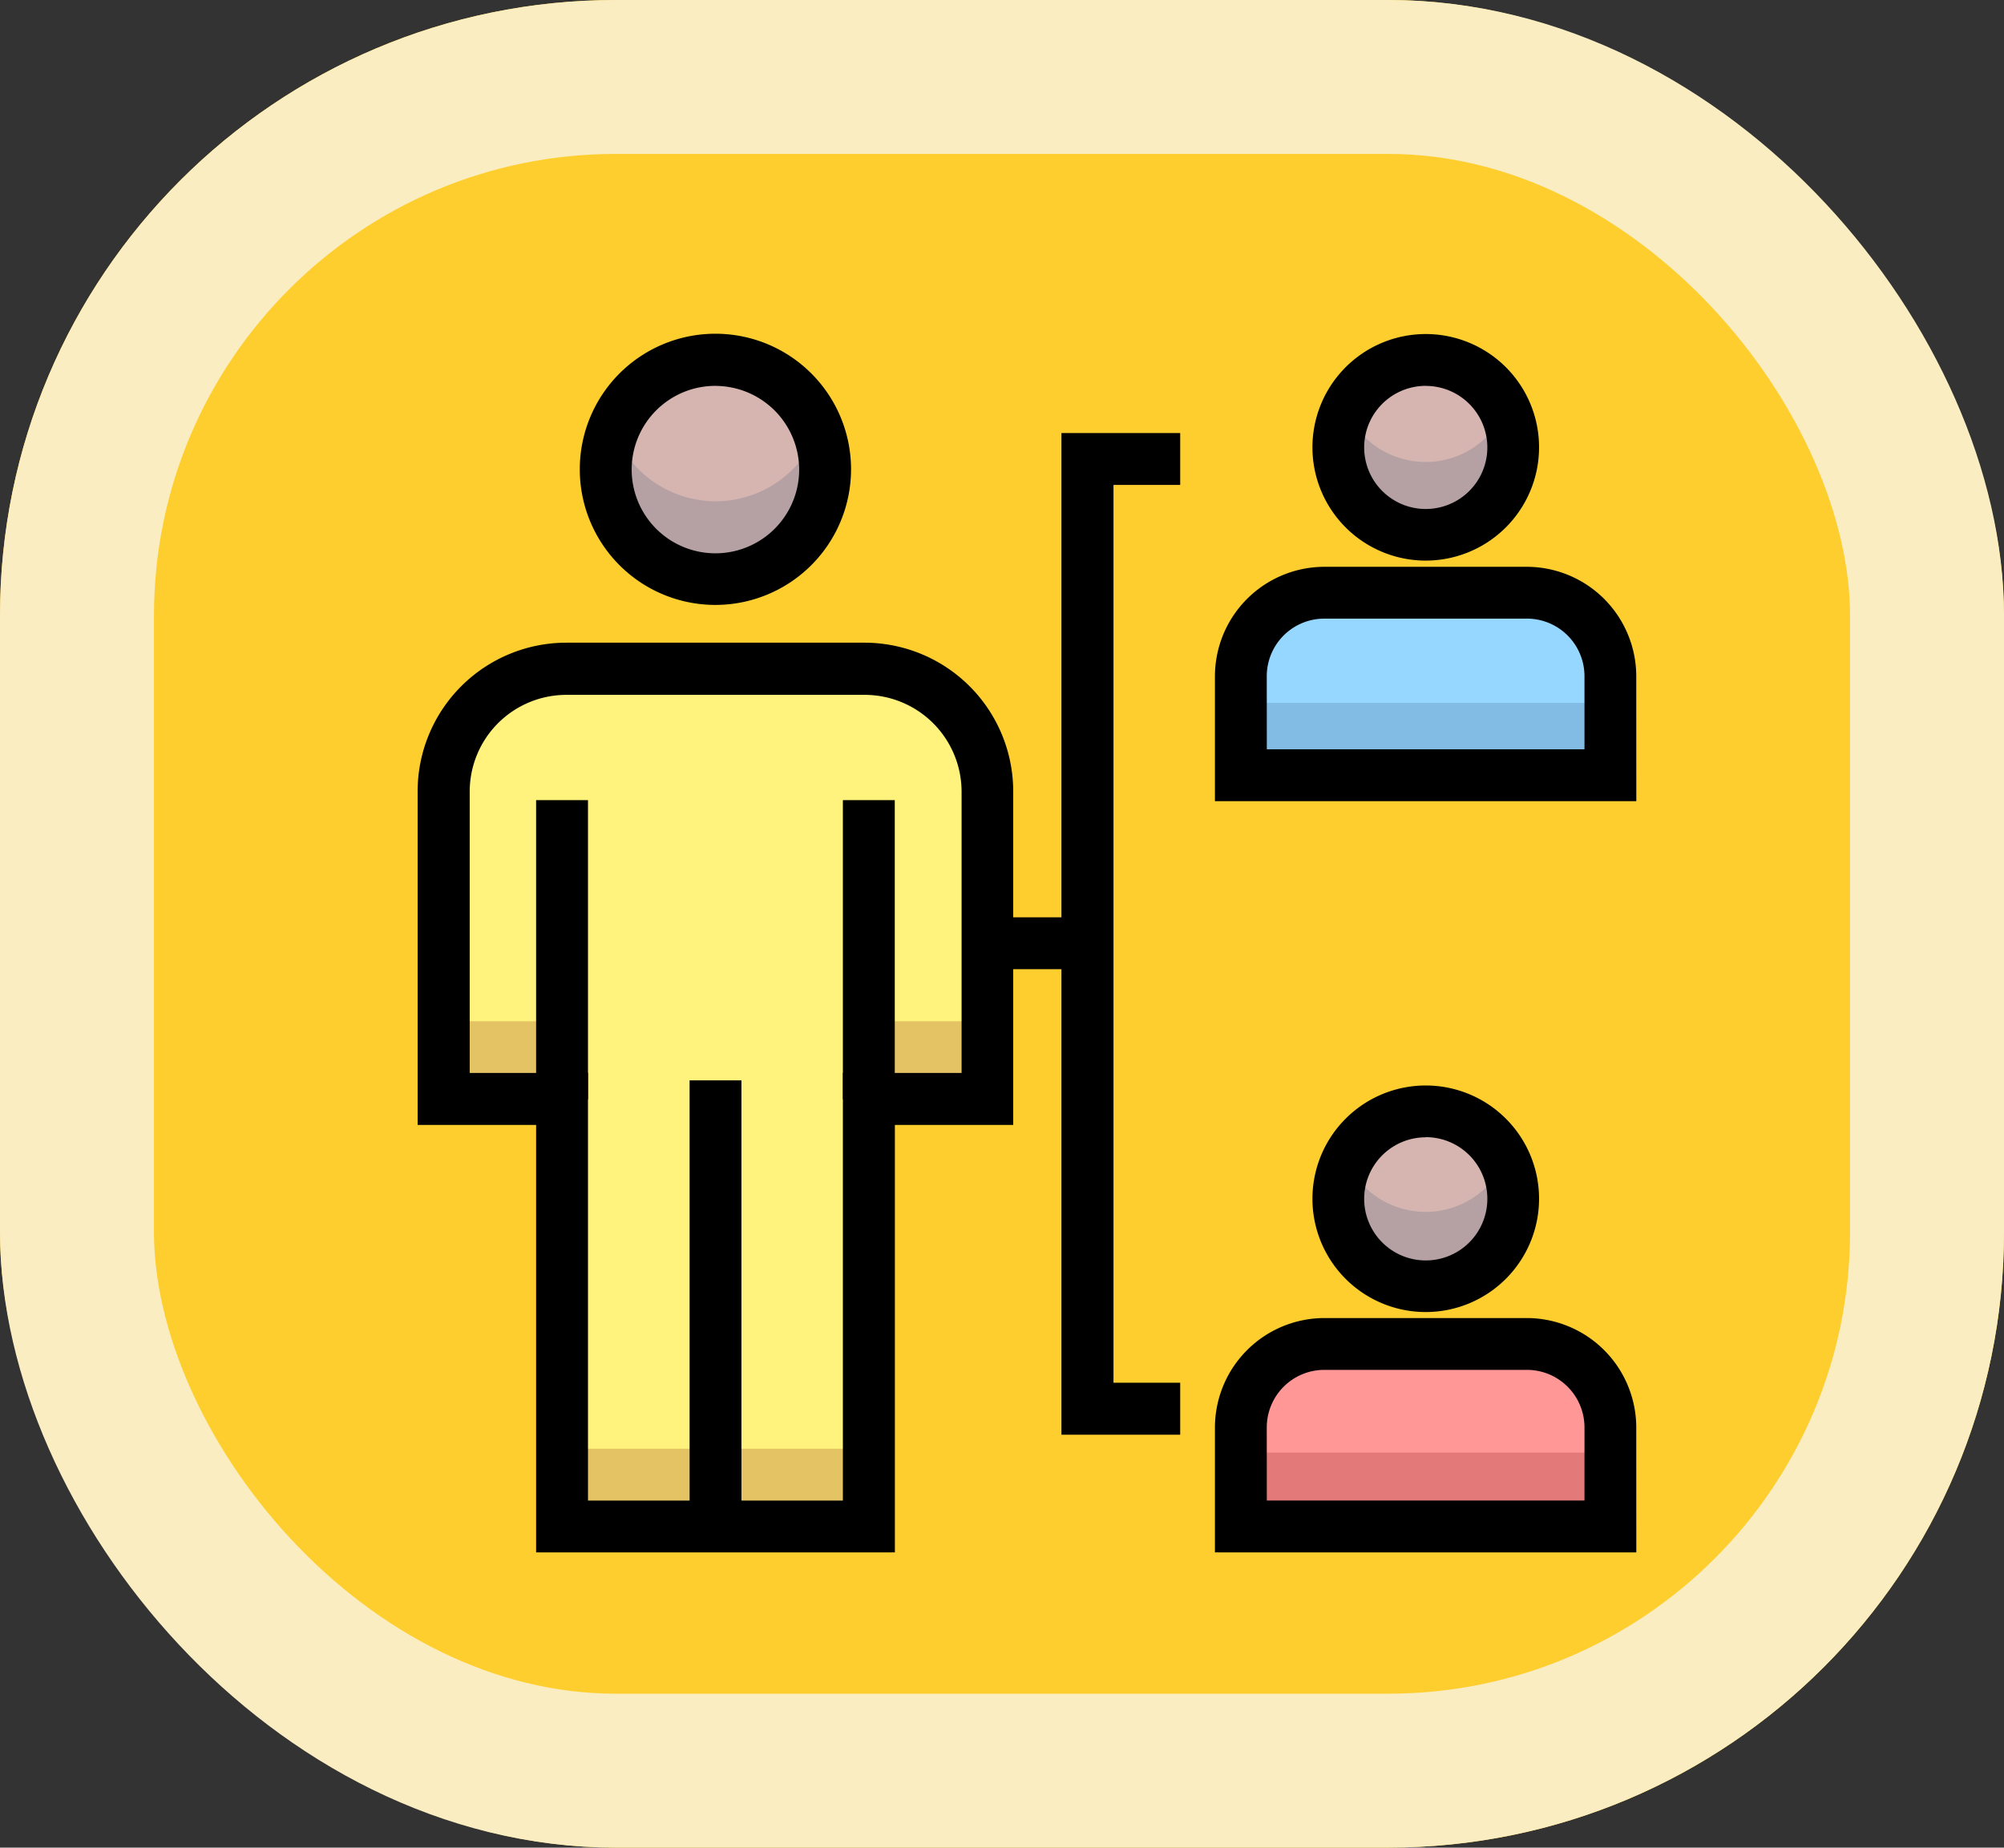 <svg xmlns="http://www.w3.org/2000/svg" width="39.051" height="36.013" viewBox="0 0 39.051 36.013">
  <rect x="0" y="0" width="39.051" height="36.013" fill="#333333" stroke="none"/>
  <g id="Grupo_1112058" data-name="Grupo 1112058" transform="translate(-195 -2413.867)">
    <g id="Rectángulo_401341" data-name="Rectángulo 401341" transform="translate(195 2413.867)" fill="#fece2f" stroke="#faedc1" stroke-width="3">
      <rect width="39.051" height="36.013" rx="12" stroke="none"/>
      <rect x="1.5" y="1.5" width="36.051" height="33.013" rx="10.5" fill="none"/>
    </g>
    <g id="Grupo_1111991" data-name="Grupo 1111991" transform="translate(202.638 2419.883)">
      <g id="Grupo_1111965" data-name="Grupo 1111965" transform="translate(18.442 1)">
        <circle id="Elipse_12134" data-name="Elipse 12134" cx="1.703" cy="1.703" r="1.703" fill="#d6b5b0"/>
      </g>
      <g id="Grupo_1111966" data-name="Grupo 1111966" transform="translate(18.437 1.991)">
        <path id="Trazado_902223" data-name="Trazado 902223" d="M39.249,3.46a1.693,1.693,0,0,1-3.087,0A1.675,1.675,0,0,0,36,4.172a1.7,1.7,0,0,0,3.406,0,1.615,1.615,0,0,0-.157-.712Z" transform="translate(-36 -3.46)" fill="#b5a1a4"/>
      </g>
      <g id="Grupo_1111967" data-name="Grupo 1111967" transform="translate(16.543 5.538)">
        <path id="Trazado_902224" data-name="Trazado 902224" d="M39.45,14.037v-1.93a1.626,1.626,0,0,0-1.627-1.627H33.877a1.626,1.626,0,0,0-1.627,1.627v1.93Z" transform="translate(-32.25 -10.48)" fill="#96d7ff"/>
      </g>
      <g id="Grupo_1111968" data-name="Grupo 1111968" transform="translate(16.543 7.685)">
        <path id="Trazado_902225" data-name="Trazado 902225" d="M32.25,14.73h7.2v1.41h-7.2Z" transform="translate(-32.25 -14.73)" fill="#82bce4"/>
      </g>
      <g id="Grupo_1111969" data-name="Grupo 1111969" transform="translate(18.442 15.613)">
        <circle id="Elipse_12135" data-name="Elipse 12135" cx="1.703" cy="1.703" r="1.703" fill="#d6b5b0"/>
      </g>
      <g id="Grupo_1111970" data-name="Grupo 1111970" transform="translate(18.437 16.608)">
        <path id="Trazado_902226" data-name="Trazado 902226" d="M39.249,32.39a1.693,1.693,0,0,1-3.087,0A1.675,1.675,0,0,0,36,33.1a1.7,1.7,0,1,0,3.406,0,1.6,1.6,0,0,0-.157-.712Z" transform="translate(-36 -32.39)" fill="#b5a1a4"/>
      </g>
      <g id="Grupo_1111971" data-name="Grupo 1111971" transform="translate(16.543 20.15)">
        <path id="Trazado_902227" data-name="Trazado 902227" d="M39.45,42.957v-1.93A1.626,1.626,0,0,0,37.823,39.4H33.877a1.626,1.626,0,0,0-1.627,1.627v1.93Z" transform="translate(-32.25 -39.4)" fill="#ff9797"/>
      </g>
      <g id="Grupo_1111972" data-name="Grupo 1111972" transform="translate(16.543 22.298)">
        <path id="Trazado_902228" data-name="Trazado 902228" d="M32.25,43.65h7.2v1.41h-7.2Z" transform="translate(-32.25 -43.65)" fill="#e47979"/>
      </g>
      <g id="Grupo_1111973" data-name="Grupo 1111973" transform="translate(4.168 1)">
        <path id="Trazado_902229" data-name="Trazado 902229" d="M12.03,3.637A2.135,2.135,0,1,1,9.9,1.5,2.138,2.138,0,0,1,12.03,3.637Z" transform="translate(-7.76 -1.5)" fill="#d6b5b0"/>
      </g>
      <g id="Grupo_1111974" data-name="Grupo 1111974" transform="translate(1.005 7.023)">
        <path id="Trazado_902230" data-name="Trazado 902230" d="M9.706,13.42H3.89A2.391,2.391,0,0,0,1.5,15.81V21.8H3.809v8.332H9.787V21.8H12.1V15.81a2.391,2.391,0,0,0-2.39-2.39Z" transform="translate(-1.5 -13.42)" fill="#fff27d"/>
      </g>
      <g id="Grupo_1111975" data-name="Grupo 1111975" transform="translate(4.168 2.375)">
        <path id="Trazado_902231" data-name="Trazado 902231" d="M9.9,5.6A2.138,2.138,0,0,1,7.907,4.22a2.135,2.135,0,1,0,4.128.763,2.107,2.107,0,0,0-.147-.758A2.133,2.133,0,0,1,9.9,5.6Z" transform="translate(-7.76 -4.22)" fill="#b5a1a4"/>
      </g>
      <g id="Grupo_1111979" data-name="Grupo 1111979" transform="translate(1.005 13.89)">
        <g id="Grupo_1111976" data-name="Grupo 1111976" transform="translate(0)">
          <path id="Trazado_902232" data-name="Trazado 902232" d="M1.5,27.01H3.809v1.516H1.5Z" transform="translate(-1.5 -27.01)" fill="#e4c364"/>
        </g>
        <g id="Grupo_1111977" data-name="Grupo 1111977" transform="translate(2.309 8.332)">
          <path id="Trazado_902233" data-name="Trazado 902233" d="M6.07,43.5h5.977v1.516H6.07Z" transform="translate(-6.07 -43.5)" fill="#e4c364"/>
        </g>
        <g id="Grupo_1111978" data-name="Grupo 1111978" transform="translate(8.287)">
          <path id="Trazado_902234" data-name="Trazado 902234" d="M17.9,27.01h2.309v1.516H17.9Z" transform="translate(-17.9 -27.01)" fill="#e4c364"/>
        </g>
      </g>
      <g id="Grupo_1111980" data-name="Grupo 1111980" transform="translate(3.663 0.49)">
        <path id="Trazado_902235" data-name="Trazado 902235" d="M9.4,5.775a2.643,2.643,0,1,1,2.643-2.643A2.645,2.645,0,0,1,9.4,5.775Zm0-4.27a1.632,1.632,0,1,0,1.632,1.632A1.635,1.635,0,0,0,9.4,1.506Z" transform="translate(-6.76 -0.49)"/>
      </g>
      <g id="Grupo_1111981" data-name="Grupo 1111981" transform="translate(0.5 6.518)">
        <path id="Trazado_902236" data-name="Trazado 902236" d="M9.8,30.145H2.809V21.813H.5v-6.5a2.9,2.9,0,0,1,2.9-2.9H9.206a2.9,2.9,0,0,1,2.9,2.9v6.5H9.8ZM3.82,29.135H8.787V20.8H11.1V15.315a1.889,1.889,0,0,0-1.89-1.885H3.4a1.885,1.885,0,0,0-1.885,1.885V20.8H3.82Z" transform="translate(-0.5 -12.42)"/>
      </g>
      <g id="Grupo_1111982" data-name="Grupo 1111982" transform="translate(2.809 9.58)">
        <path id="Trazado_902237" data-name="Trazado 902237" d="M5.07,18.48H6.081v5.831H5.07Z" transform="translate(-5.07 -18.48)"/>
      </g>
      <g id="Grupo_1111983" data-name="Grupo 1111983" transform="translate(8.787 9.58)">
        <path id="Trazado_902238" data-name="Trazado 902238" d="M16.9,18.48h1.011v5.831H16.9Z" transform="translate(-16.9 -18.48)"/>
      </g>
      <g id="Grupo_1111984" data-name="Grupo 1111984" transform="translate(5.8 15.042)">
        <path id="Trazado_902239" data-name="Trazado 902239" d="M10.99,29.29H12v8.7H10.99Z" transform="translate(-10.99 -29.29)"/>
      </g>
      <g id="Grupo_1111985" data-name="Grupo 1111985" transform="translate(17.937 0.495)">
        <path id="Trazado_902240" data-name="Trazado 902240" d="M37.218,4.916a2.208,2.208,0,1,1,2.208-2.208A2.21,2.21,0,0,1,37.218,4.916Zm0-3.406a1.2,1.2,0,1,0,1.2,1.2A1.2,1.2,0,0,0,37.218,1.511Z" transform="translate(-35.01 -0.5)"/>
      </g>
      <g id="Grupo_1111986" data-name="Grupo 1111986" transform="translate(16.037 5.032)">
        <path id="Trazado_902241" data-name="Trazado 902241" d="M39.461,14.048H31.25V11.612A2.136,2.136,0,0,1,33.382,9.48h3.946a2.136,2.136,0,0,1,2.132,2.132Zm-7.2-1.011h6.19V11.612a1.122,1.122,0,0,0-1.122-1.122H33.382a1.122,1.122,0,0,0-1.122,1.122Z" transform="translate(-31.25 -9.48)"/>
      </g>
      <g id="Grupo_1111987" data-name="Grupo 1111987" transform="translate(17.937 15.138)">
        <path id="Trazado_902242" data-name="Trazado 902242" d="M37.218,33.9a2.208,2.208,0,1,1,2.208-2.208A2.21,2.21,0,0,1,37.218,33.9Zm0-3.406a1.2,1.2,0,1,0,1.2,1.2A1.2,1.2,0,0,0,37.218,30.491Z" transform="translate(-35.01 -29.48)"/>
      </g>
      <g id="Grupo_1111988" data-name="Grupo 1111988" transform="translate(16.037 19.675)">
        <path id="Trazado_902243" data-name="Trazado 902243" d="M39.461,43.028H31.25V40.592a2.136,2.136,0,0,1,2.132-2.132h3.946a2.136,2.136,0,0,1,2.132,2.132Zm-7.2-1.011h6.19V40.592a1.122,1.122,0,0,0-1.122-1.122H33.382a1.122,1.122,0,0,0-1.122,1.122Z" transform="translate(-31.25 -38.46)"/>
      </g>
      <g id="Grupo_1111989" data-name="Grupo 1111989" transform="translate(13.046 2.425)">
        <path id="Trazado_902244" data-name="Trazado 902244" d="M27.644,23.844H25.33V4.32h2.314V5.331h-1.3v17.5h1.3Z" transform="translate(-25.33 -4.32)"/>
      </g>
      <g id="Grupo_1111990" data-name="Grupo 1111990" transform="translate(11.601 11.864)">
        <path id="Trazado_902245" data-name="Trazado 902245" d="M22.47,23h1.95v1.011H22.47Z" transform="translate(-22.47 -23)"/>
      </g>
    </g>
  </g>
</svg>
